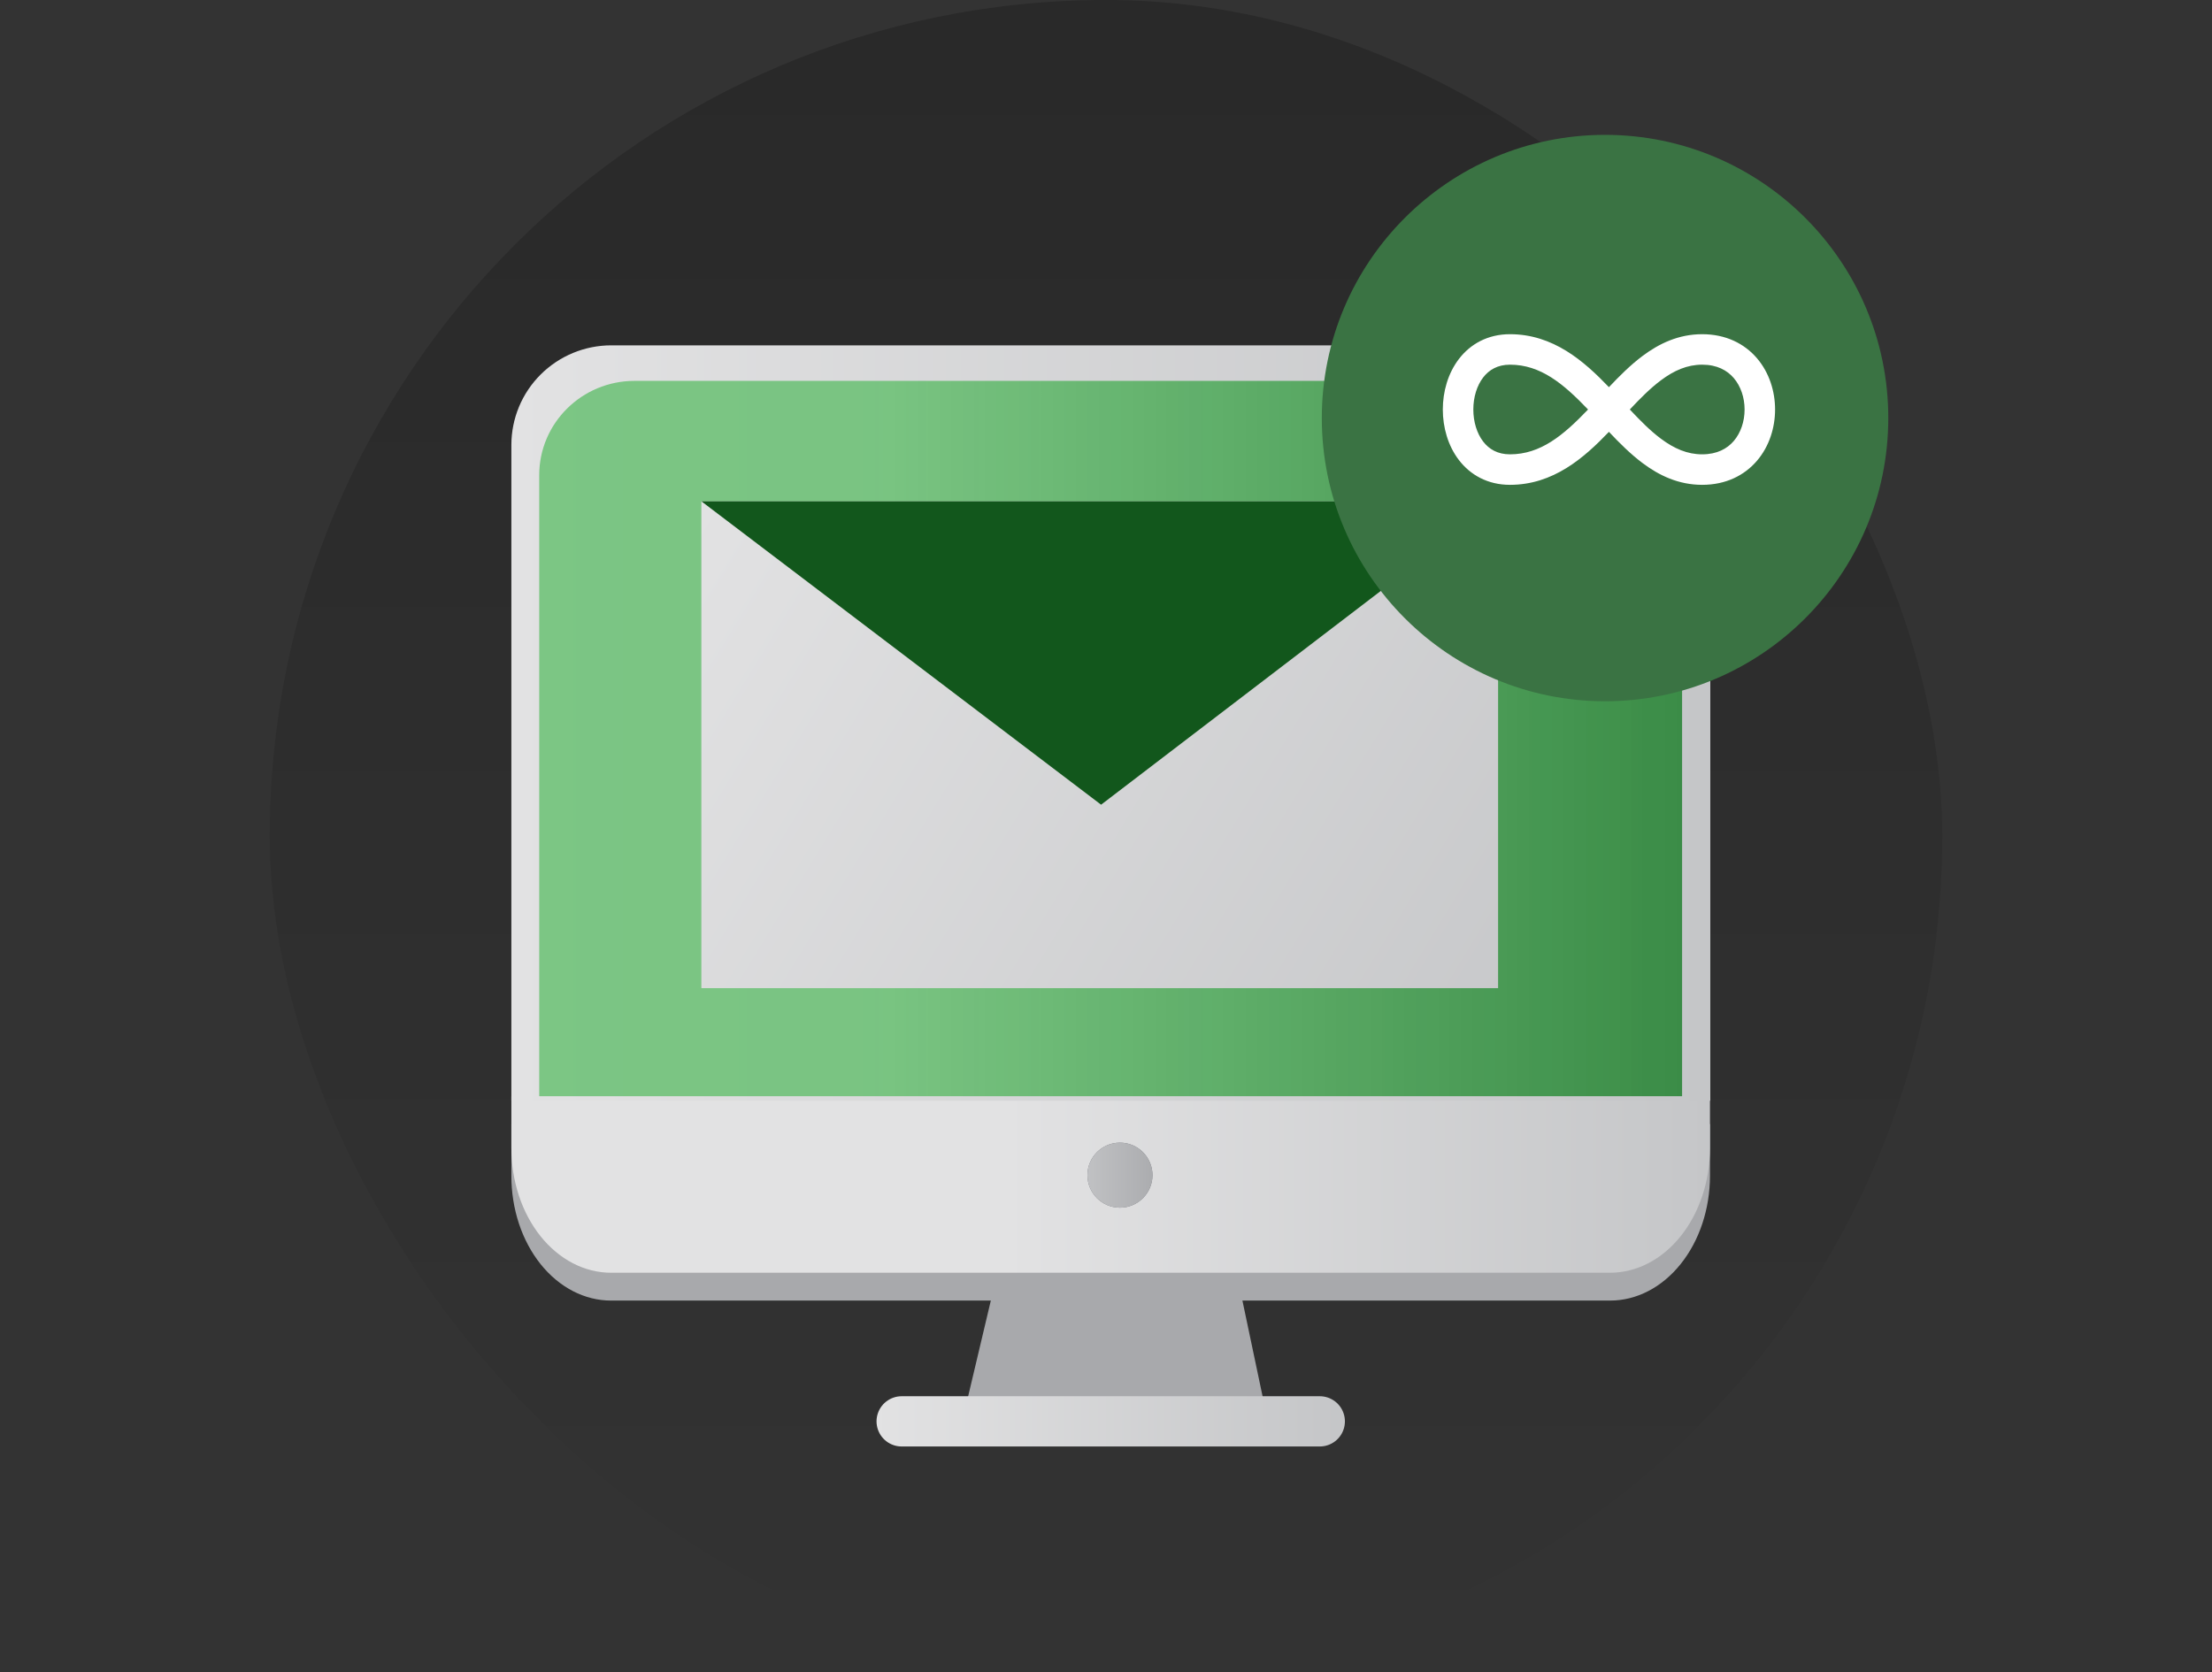 <svg width="82" height="62" viewBox="0 0 82 62" fill="none" xmlns="http://www.w3.org/2000/svg">
<rect x="0" y="0" width="82" height="62" fill="#333333" stroke="none"/>
<rect x="10" width="62" height="62" rx="31" fill="url(#paint0_linear_1053_37701)" fill-opacity="0.2"/>
<path d="M37.383 45.466H45.477L46.855 52.01H35.833L37.383 45.466Z" fill="#A8A9AC"/>
<path d="M18.957 43.594C18.956 44.202 19.052 44.804 19.237 45.366C19.423 45.928 19.696 46.438 20.039 46.868C20.383 47.298 20.792 47.639 21.241 47.871C21.69 48.103 22.172 48.222 22.658 48.221H59.687C60.669 48.221 61.61 47.733 62.304 46.865C62.999 45.998 63.389 44.822 63.39 43.594V41.677H18.957V43.594Z" fill="#A8A9AC"/>
<path d="M58.722 17.158H23.619C21.681 17.158 20.108 18.664 20.108 20.521V42.663H62.232V20.521C62.24 18.664 60.669 17.158 58.722 17.158Z" fill="white"/>
<path d="M48.925 52.699L33.425 52.699" stroke="url(#paint1_linear_1053_37701)" stroke-width="1.863" stroke-miterlimit="10" stroke-linecap="round"/>
<path d="M18.957 42.562C18.956 43.17 19.052 43.772 19.237 44.334C19.423 44.896 19.696 45.406 20.039 45.836C20.383 46.266 20.792 46.606 21.241 46.839C21.69 47.071 22.172 47.19 22.658 47.189H59.687C60.669 47.188 61.61 46.701 62.304 45.833C62.999 44.966 63.389 43.789 63.39 42.562V40.645H18.957V42.562Z" fill="url(#paint2_linear_1053_37701)"/>
<path d="M59.698 12.804H22.661C21.679 12.804 20.737 13.193 20.042 13.886C19.347 14.578 18.957 15.518 18.957 16.498V40.813H63.402V16.498C63.401 15.518 63.011 14.579 62.316 13.886C61.622 13.194 60.68 12.804 59.698 12.804Z" fill="url(#paint3_linear_1053_37701)"/>
<path d="M41.517 44.776C42.183 44.776 42.723 44.237 42.723 43.571C42.723 42.905 42.183 42.365 41.517 42.365C40.851 42.365 40.312 42.905 40.312 43.571C40.312 44.237 40.851 44.776 41.517 44.776Z" fill="#6D6F75"/>
<path d="M41.517 44.776C42.183 44.776 42.723 44.237 42.723 43.571C42.723 42.905 42.183 42.365 41.517 42.365C40.851 42.365 40.312 42.905 40.312 43.571C40.312 44.237 40.851 44.776 41.517 44.776Z" fill="url(#paint4_linear_1053_37701)"/>
<path d="M58.825 14.122H23.52C21.571 14.122 19.989 15.688 19.989 17.619V40.644H62.356V17.619C62.364 15.688 60.783 14.122 58.825 14.122Z" fill="url(#paint5_linear_1053_37701)"/>
<path d="M55.535 18.586H26V36.637H55.535V18.586Z" fill="url(#paint6_linear_1053_37701)"/>
<path d="M40.818 29.835L26 18.586H55.535L40.818 29.835Z" fill="#12571C"/>
<path d="M59.5 5C53.707 5 49 9.707 49 15.5C49 21.293 53.707 26 59.5 26C65.293 26 70 21.293 70 15.5C70 9.707 65.293 5 59.5 5Z" fill="#3A7343"/>
<path fill-rule="evenodd" clip-rule="evenodd" d="M54.084 13.308C54.506 12.758 55.149 12.391 55.975 12.391C57.579 12.391 58.718 13.387 59.644 14.355C60.031 13.944 60.443 13.533 60.887 13.2C61.506 12.736 62.228 12.391 63.101 12.391C63.975 12.391 64.668 12.739 65.134 13.285C65.59 13.819 65.803 14.512 65.803 15.183C65.803 15.854 65.59 16.547 65.134 17.081C64.668 17.628 63.975 17.976 63.101 17.976C62.228 17.976 61.506 17.631 60.888 17.167C60.443 16.833 60.032 16.422 59.644 16.011C58.718 16.979 57.58 17.976 55.975 17.976C55.149 17.976 54.506 17.608 54.084 17.059C53.674 16.525 53.486 15.84 53.486 15.183C53.486 14.526 53.674 13.842 54.084 13.308ZM58.87 15.183C57.953 14.225 57.112 13.521 55.975 13.521C55.519 13.521 55.2 13.711 54.981 13.996C54.75 14.297 54.617 14.726 54.617 15.183C54.617 15.64 54.75 16.069 54.981 16.37C55.2 16.656 55.519 16.845 55.975 16.845C57.112 16.845 57.953 16.141 58.87 15.183ZM60.418 15.183C60.808 15.598 61.176 15.97 61.566 16.262C62.061 16.634 62.55 16.845 63.101 16.845C63.652 16.845 64.027 16.637 64.274 16.348C64.53 16.047 64.673 15.626 64.673 15.183C64.673 14.741 64.53 14.32 64.274 14.019C64.027 13.73 63.652 13.521 63.101 13.521C62.55 13.521 62.06 13.733 61.566 14.104C61.176 14.397 60.807 14.768 60.418 15.183Z" fill="white"/>
<defs>
<linearGradient id="paint0_linear_1053_37701" x1="41" y1="0" x2="41" y2="62" gradientUnits="userSpaceOnUse">
<stop/>
<stop offset="1" stop-opacity="0"/>
</linearGradient>
<linearGradient id="paint1_linear_1053_37701" x1="32.392" y1="53.199" x2="49.614" y2="53.199" gradientUnits="userSpaceOnUse">
<stop stop-color="#E2E2E3"/>
<stop offset="1" stop-color="#C5C6C8"/>
</linearGradient>
<linearGradient id="paint2_linear_1053_37701" x1="18.957" y1="43.917" x2="63.39" y2="43.917" gradientUnits="userSpaceOnUse">
<stop offset="0.411" stop-color="#E2E2E3"/>
<stop offset="1" stop-color="#C5C6C8"/>
</linearGradient>
<linearGradient id="paint3_linear_1053_37701" x1="18.957" y1="26.808" x2="63.402" y2="26.808" gradientUnits="userSpaceOnUse">
<stop stop-color="#E2E2E3"/>
<stop offset="0" stop-color="#E2E2E3"/>
<stop offset="1" stop-color="#C5C6C8"/>
</linearGradient>
<linearGradient id="paint4_linear_1053_37701" x1="39.776" y1="43.437" x2="43.124" y2="43.437" gradientUnits="userSpaceOnUse">
<stop stop-color="#C5C6C8"/>
<stop offset="1" stop-color="#A8A9AC"/>
</linearGradient>
<linearGradient id="paint5_linear_1053_37701" x1="19.989" y1="27.383" x2="62.356" y2="27.383" gradientUnits="userSpaceOnUse">
<stop stop-color="#55BC60" stop-opacity="0.72"/>
<stop offset="0.292" stop-color="#55BC60" stop-opacity="0.72"/>
<stop offset="1" stop-color="#3B8C47"/>
</linearGradient>
<linearGradient id="paint6_linear_1053_37701" x1="26" y1="18.5" x2="59.5" y2="39" gradientUnits="userSpaceOnUse">
<stop stop-color="#E2E2E3"/>
<stop offset="0" stop-color="#E2E2E3"/>
<stop offset="1" stop-color="#C5C6C8"/>
</linearGradient>
</defs>
</svg>
